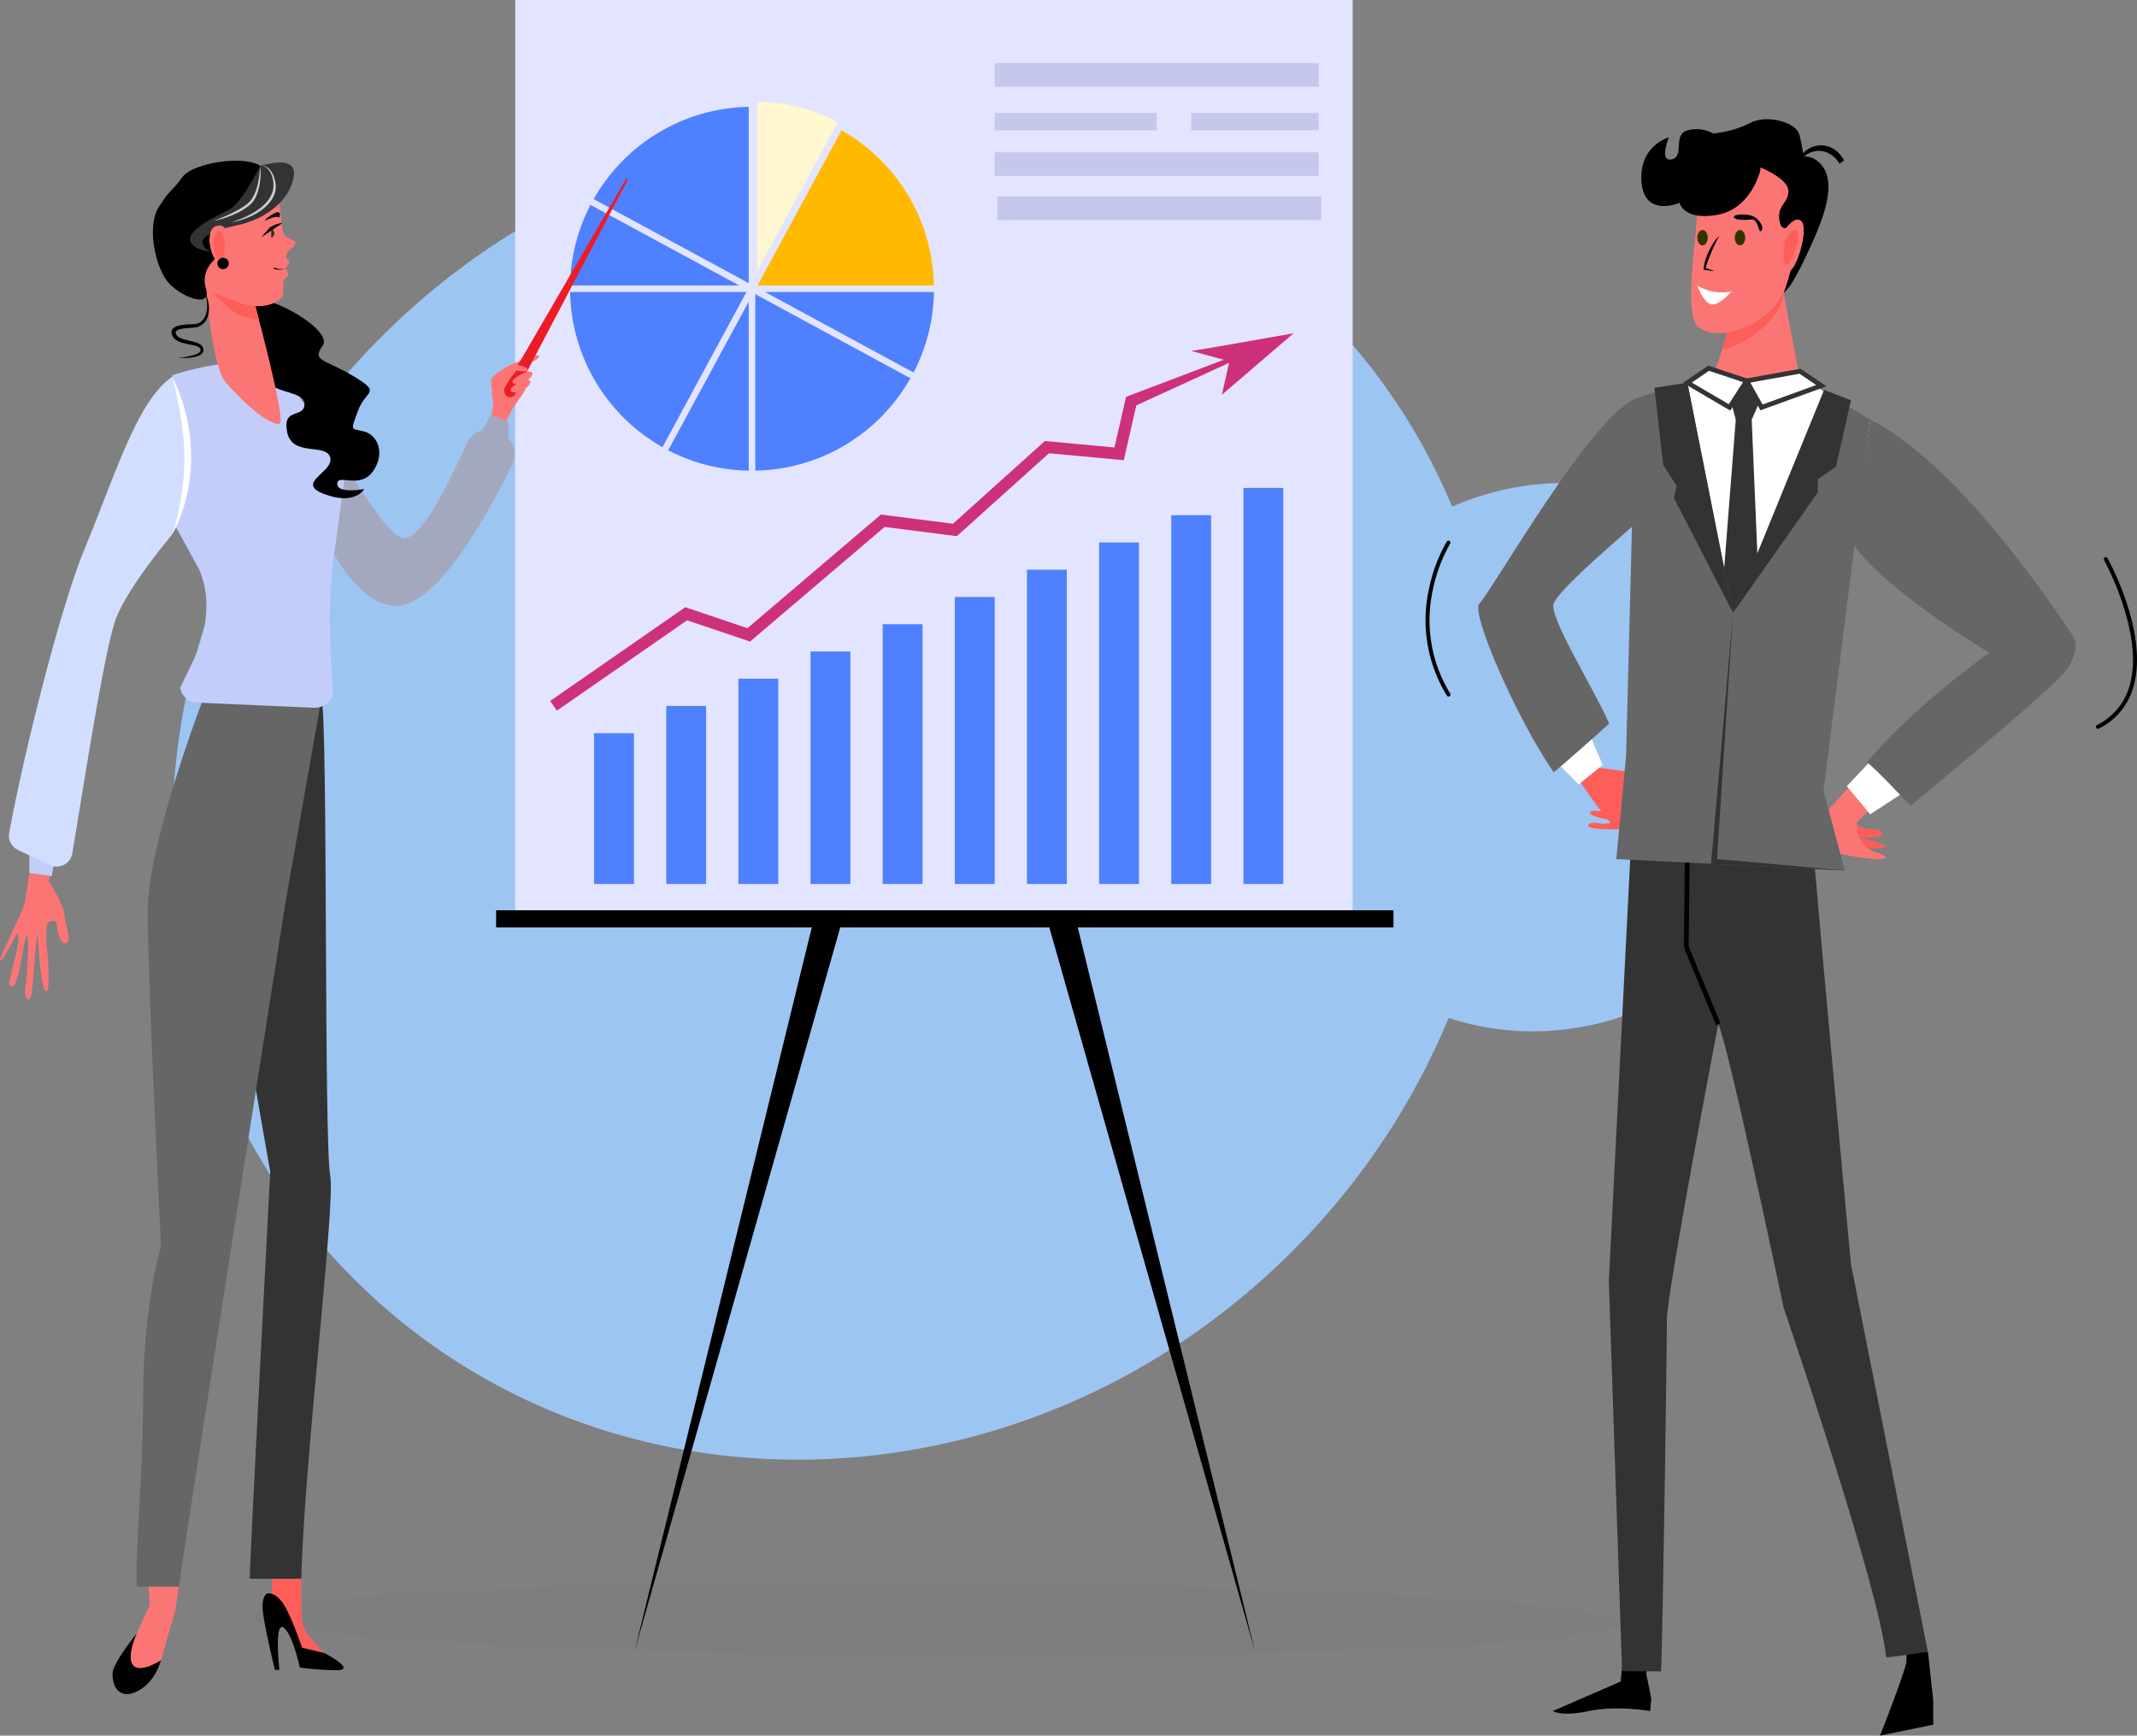 <svg id="Calque_2" data-name="Calque 2" xmlns="http://www.w3.org/2000/svg" width="451.34" height="366.592" viewBox="0 0 451.34 366.592">
  <rect x="0" y="0" width="451.34" height="366.592" fill="#808080" stroke="none"/>
  <g id="Layer_1" data-name="Layer 1" transform="translate(0)">
    <path id="Tracé_154" data-name="Tracé 154" d="M170.782,342.066c53.921,52.524,142.781,48.762,198.474-8.417a151.6,151.6,0,0,0,31.607-47.839c20.427,6.793,44.537,1.341,61.326-15.895,22.943-23.55,23.533-60.185,1.322-81.823-16.524-16.1-41-19.358-61.922-10.276a129.191,129.191,0,0,0-29.121-42.805c-53.921-52.527-142.781-48.762-198.474,8.414S116.861,289.539,170.782,342.066Z" transform="translate(-94.894 -70.814)" fill="#9dc5f2"/>
    <path id="Tracé_155" data-name="Tracé 155" d="M479.256,1215.322c-.022,4.225-64.776,7.292-144.623,6.849s-144.568-4.214-144.543-8.453,64.776-7.292,144.623-6.849S479.281,1211.1,479.256,1215.322Z" transform="translate(-137.422 -872.468)" fill="#666" opacity="0.08"/>
    <path id="Tracé_156" data-name="Tracé 156" d="M798.05,700.49l43.938,154.661L804.129,700.49Z" transform="translate(-576.943 -506.415)"/>
    <path id="Tracé_157" data-name="Tracé 157" d="M527.718,700.49,483.78,855.151,521.64,700.49Z" transform="translate(-349.744 -506.415)"/>
    <rect id="Rectangle_9" data-name="Rectangle 9" width="176.87" height="192.263" transform="translate(108.816)" fill="#e3e4ff"/>
    <path id="Tracé_158" data-name="Tracé 158" d="M618.9,222.63H583.25l31.354,17A38.235,38.235,0,0,0,618.9,222.63Z" transform="translate(-421.655 -160.949)" fill="#4f80ff"/>
    <path id="Tracé_159" data-name="Tracé 159" d="M434.59,222.63A38.417,38.417,0,0,0,454.1,255.389l17.732-32.759Z" transform="translate(-314.182 -160.949)" fill="#4f80ff"/>
    <path id="Tracé_160" data-name="Tracé 160" d="M575.76,224.26v37.275a38.416,38.416,0,0,0,32.759-19.521Z" transform="translate(-416.24 -162.127)" fill="#4f80ff"/>
    <path id="Tracé_161" data-name="Tracé 161" d="M434.59,173.22h35.724L438.9,156.2a38.215,38.215,0,0,0-4.311,17.02Z" transform="translate(-314.182 -112.924)" fill="#4f80ff"/>
    <path id="Tracé_162" data-name="Tracé 162" d="M595.174,99.37,577.42,132.135h37.264a38.405,38.405,0,0,0-19.51-32.765Z" transform="translate(-417.44 -71.839)" fill="#ffba00"/>
    <path id="Tracé_163" data-name="Tracé 163" d="M485.294,118.7V81.46a38.414,38.414,0,0,0-32.754,19.491Z" transform="translate(-327.159 -58.891)" fill="#4f80ff"/>
    <path id="Tracé_164" data-name="Tracé 164" d="M577.42,77.46v35.671l17-31.365a38.233,38.233,0,0,0-17-4.305Z" transform="translate(-417.44 -55.999)" fill="#fff7cf"/>
    <path id="Tracé_165" data-name="Tracé 165" d="M526.371,229.94l-17.011,31.4a38.248,38.248,0,0,0,17.011,4.305Z" transform="translate(-368.237 -166.234)" fill="#4f80ff"/>
    <rect id="Rectangle_10" data-name="Rectangle 10" width="8.417" height="31.839" transform="translate(125.475 154.863)" fill="#4f80ff"/>
    <rect id="Rectangle_11" data-name="Rectangle 11" width="8.417" height="37.596" transform="translate(140.713 149.109)" fill="#4f80ff"/>
    <rect id="Rectangle_12" data-name="Rectangle 12" width="8.417" height="43.351" transform="translate(155.952 143.354)" fill="#4f80ff"/>
    <rect id="Rectangle_13" data-name="Rectangle 13" width="8.417" height="49.105" transform="translate(171.187 137.597)" fill="#4f80ff"/>
    <rect id="Rectangle_14" data-name="Rectangle 14" width="8.417" height="54.863" transform="translate(186.425 131.843)" fill="#4f80ff"/>
    <rect id="Rectangle_15" data-name="Rectangle 15" width="8.417" height="60.617" transform="translate(201.663 126.088)" fill="#4f80ff"/>
    <rect id="Rectangle_16" data-name="Rectangle 16" width="8.417" height="66.374" transform="translate(216.898 120.331)" fill="#4f80ff"/>
    <rect id="Rectangle_17" data-name="Rectangle 17" width="8.417" height="72.129" transform="translate(232.136 114.576)" fill="#4f80ff"/>
    <rect id="Rectangle_18" data-name="Rectangle 18" width="8.417" height="77.883" transform="translate(247.374 108.819)" fill="#4f80ff"/>
    <rect id="Rectangle_19" data-name="Rectangle 19" width="8.417" height="83.64" transform="translate(262.612 103.065)" fill="#4f80ff"/>
    <path id="Tracé_166" data-name="Tracé 166" d="M576.384,254.06h0c-.751.133-20.9,3.724-21.63,3.724l6.885,1.87L541,267.486c-1.081,4.71-1.845,8.054-2.452,10.7L523.86,276.82l-19.427,17.474-15.216-1.939-28.182,24L447.9,311.926l-28.537,19.8,1.421,2.047,27.506-19.084,13.3,4.488c3.355-2.859,25.373-21.61,28.409-24.206l15.257,1.939c1.108-.984,18.751-16.864,19.466-17.507l15.792,1.474c.676-2.959,2.316-10.126,2.651-11.586l19.588-8.974-1.518,6.732Z" transform="translate(-303.172 -183.671)" fill="#cd3179"/>
    <rect id="Rectangle_20" data-name="Rectangle 20" width="189.526" height="3.621" transform="translate(104.779 192.263)"/>
    <rect id="Rectangle_21" data-name="Rectangle 21" width="68.43" height="4.987" transform="translate(210.08 13.329)" fill="#c5c8ea"/>
    <rect id="Rectangle_22" data-name="Rectangle 22" width="68.43" height="4.987" transform="translate(210.08 32.169)" fill="#c5c8ea"/>
    <rect id="Rectangle_23" data-name="Rectangle 23" width="68.43" height="4.987" transform="translate(210.634 41.503)" fill="#c5c8ea"/>
    <rect id="Rectangle_24" data-name="Rectangle 24" width="34.214" height="3.663" transform="translate(210.08 23.868)" fill="#c5c8ea"/>
    <rect id="Rectangle_25" data-name="Rectangle 25" width="26.927" height="3.663" transform="translate(251.583 23.868)" fill="#c5c8ea"/>
    <path id="Tracé_167" data-name="Tracé 167" d="M19.521,323.665C12.738,340.12,5.892,396.908,4.995,399.074c-1.288,3.111-5.112,10.822-5,11.29.224.939,3.6-5.674,3.6-5.674,1.022.936-.845,6.131-1.047,7.785s-1.349,3.544.091,3.369,2.469-10.681,3.048-10.753,0,9.159-.349,11.279,1.064,3.962,1.455.127.975-13.113,1.147-11.3.643,10.728,1.6,11.589.864-3.715.385-8.788a20.928,20.928,0,0,1-.055-4.679,1.313,1.313,0,0,1,1.54-1.222.67.67,0,0,1,.535.634c.1,1.086.579,4.245,1.967,4.078s-.036-3.308-.277-5.843-3.35-7.3-3.35-7.3,11.2-48.246,14.338-55.8c2.928-7.051,9.545-16.435,10.406-17.646l1.385-33.1C30.88,292.214,26.533,306.643,19.521,323.665Z" transform="translate(0.009 -207.579)" fill="#fc7575"/>
    <path id="Tracé_168" data-name="Tracé 168" d="M22.4,644.45V650.3l4.724.637.723-4.006Z" transform="translate(-16.192 -465.901)" fill="#c2cef9"/>
    <path id="Tracé_169" data-name="Tracé 169" d="M385.79,273.469s6.181-3.134,6.926-2.388-5.718,3-5.718,3Z" transform="translate(-278.902 -195.894)" fill="#fc7575"/>
    <path id="Tracé_170" data-name="Tracé 170" d="M372.79,291.15l.889-4.779s-.449-4.577-.449-5.425,4.674-4.214,5.8-3.095c.277.277,1.6,3.048,1.743,3.325.69,1.346-2.563,4.876-3.23,6.234l-2.036,4.139Z" transform="translate(-269.504 -200.708)" fill="#fc7575"/>
    <path id="Tracé_171" data-name="Tracé 171" d="M384.538,180.167l25.489-43.9a.194.194,0,0,1,.277-.075.244.244,0,0,1,.061.313l-23.7,45.119a1.214,1.214,0,0,1-1.74.554,1.524,1.524,0,0,1-.418-1.962A.384.384,0,0,1,384.538,180.167Z" transform="translate(-277.836 -98.436)" fill="#ed1c24"/>
    <path id="Tracé_172" data-name="Tracé 172" d="M258.531,300.537a4.9,4.9,0,0,0-6.533,2.41c-3.99,8.752-9.581,20.092-13.3,20.092-5.2,0-19.829-30.648-26.135-33.43-2.723,23.863,7.885,29.617,8.168,30.379.887,2.4,7.433,17.349,16.316,17.349s19.973-20.5,24.483-29.9a4.929,4.929,0,0,0-2.347-6.6Z" transform="translate(-153.347 -209.372)" fill="#a3a8bf"/>
    <path id="Tracé_173" data-name="Tracé 173" d="M367.193,316.03,364.55,321l6.37,2.48V317.6Z" transform="translate(-263.547 -228.472)" fill="#a3a8bf"/>
    <path id="Tracé_174" data-name="Tracé 174" d="M194.918,633.113c-1.385-7.55-.468-95.077-1.84-101.073L173.13,580.109l9.107,52.034s-4.294,81.352-4.333,85.94h10.9C189.3,694.345,196.02,639.183,194.918,633.113Z" transform="translate(-125.161 -384.635)" fill="#333"/>
    <path id="Tracé_175" data-name="Tracé 175" d="M100.281,1213.416,95,1225.086l1.435,4.131,6.25-4.131,3.086-10.783.679-4.763h-6.4C100.189,1212,100.281,1213.416,100.281,1213.416Z" transform="translate(-68.677 -874.43)" fill="#fc7575"/>
    <path id="Tracé_176" data-name="Tracé 176" d="M135.492,573.563l7.647-43.37c-.078-.335-24.658-.693-24.658-.693s-12.06,31.077-12.06,45.734,2.8,70.815,2.8,70.815-3.793,12.085-3.793,32.956c0,15.565-1.709,31.7-1.31,38.9H113C115.552,699.939,135.492,573.563,135.492,573.563Z" transform="translate(-75.222 -382.799)" fill="#666"/>
    <path id="Tracé_177" data-name="Tracé 177" d="M213.777,1214.385c-.651-1.061-.831-5.042-.709-10.805h-6.151a31.917,31.917,0,0,1-.227,4.247l7.929,12.961,4.175-.878A25.748,25.748,0,0,1,213.777,1214.385Z" transform="translate(-149.423 -870.121)" fill="#fd5e5a"/>
    <path id="Tracé_178" data-name="Tracé 178" d="M201.123,1214.757s-.981.2-1.014,2.726,2.615,13.379,2.615,13.379h.956s-1.133-10.079.8-8.965,3.508,8.481,3.508,8.481a60.667,60.667,0,0,0,7.575.554c4.807.105-2.349-3.6-2.349-3.6l-4.749-1.15s-2.452-7.27-4.2-9.592S201.123,1214.757,201.123,1214.757Z" transform="translate(-144.665 -878.17)"/>
    <path id="Tracé_179" data-name="Tracé 179" d="M153.871,281.8c-2.189-3.075-.05-6.5-8.423-6.45a61.4,61.4,0,0,0-17.643,2.962L126.42,306.8l.1-.119,6.91,12.623c2.654,5.929,1.662,13.326-1.172,19.194l-2.8,5.8a3.709,3.709,0,0,0,3.726,3.172l24.381,1.075c2.336.1,4.261-1.56,4.131-3.582-.435-6.724-1.244-18.66.175-28.207.684-4.6,2.028-15.659,2.563-17.842C164.438,298.909,157.528,286.932,153.871,281.8Z" transform="translate(-91.392 -199.061)" fill="#c2cef9"/>
    <path id="Tracé_180" data-name="Tracé 180" d="M41.436,320.234h0a44.021,44.021,0,0,0,.7-30.753l-.812-2.341c-7.353,5.073-11.6,19.51-18.613,36.533-4.884,11.855-12.553,41.852-15.859,59.819a3.325,3.325,0,0,0,1.829,3.6c1.939.934,4.577,2.15,6.813,3.2a3.305,3.305,0,0,0,4.677-2.424c2.216-12.941,6.907-44.032,9.367-49.989C32.468,330.829,40.575,321.456,41.436,320.234Z" transform="translate(-4.913 -207.586)" fill="#d2deff"/>
    <path id="Tracé_181" data-name="Tracé 181" d="M131.531,320.227c3.8-13.548,2.621-21.752-.111-33.1C137,298.631,136.354,311.032,131.531,320.227Z" transform="translate(-95.007 -207.579)" fill="#fff"/>
    <path id="Tracé_182" data-name="Tracé 182" d="M90.88,1245.21s-5.12,6.314-5.12,8.486.69,3.862,2.493,4.289,6.128-1.488,7.741-7.112c0,0-4.186,2.787-5.818,1.15S90.88,1245.21,90.88,1245.21Z" transform="translate(-61.997 -900.217)"/>
    <path id="Tracé_183" data-name="Tracé 183" d="M181.66,228.106s3.546,8.977,4.513,14.332,9.464,3.987,9.464,7.165-4.74.571-3.665,5.935,8.245,2.23,9.1,5.372-7.65,5.347-1.183,7.758,8.378-1.092,8.378-1.092-5.7,1.108-5.7-1.108,4.812,1.225,7.508-2.607,1.033-7.633-1.8-8.422-3.02.208-1.358-4.355,5.173-3.641-.923-7.334-8.927-3.048-6.494-6.505S185.392,224.374,181.66,228.106Z" transform="translate(-131.328 -164.286)"/>
    <path id="Tracé_184" data-name="Tracé 184" d="M156.17,217.48s1.676,16.6,3.976,19.918c1.438,2.067,9.087,9.908,11.792,9.32,1.626-.355-5.921-27.858-5.921-27.858Z" transform="translate(-112.9 -157.226)" fill="#fc7575"/>
    <path id="Tracé_185" data-name="Tracé 185" d="M167.582,224.733c-.895-3.436-1.565-5.874-1.565-5.874l-1.078-.152-8.769-1.227h0s5.416,5.458,7.062,6.187A12.468,12.468,0,0,0,167.582,224.733Z" transform="translate(-112.9 -157.226)" fill="#fd5e5a"/>
    <path id="Tracé_186" data-name="Tracé 186" d="M142.242,126.456s4-.416,5.245,4.968.9,8.833,1.662,9.592a9.527,9.527,0,0,0,2.413,1.449,2.215,2.215,0,0,1-1,1.518,2.284,2.284,0,0,0-1.083,1.8c0,.31.657.31.657.862s-.8,1.485-.8,1.485a1.905,1.905,0,0,1,.587,1.108c0,.554-.931,1.313-.931,1.313s-.139,2-.139,3.106-4,3.8-9.456,1.588-20.779-5.522-14.836-17.529A19.333,19.333,0,0,1,142.242,126.456Z" transform="translate(-89.078 -91.414)" fill="#fc7575"/>
    <path id="Tracé_187" data-name="Tracé 187" d="M129.821,142.928c.277.277-3.369,2.311-2.059,6.683s-5.929,1.507-8.375-1.9-4.106-11.393-1.612-15.4,2.577-3,4.968-6.311,14.928-5.034,17.3-1.662-1.781,8.459-6.079,10.678S129.821,142.928,129.821,142.928Z" transform="translate(-84.248 -88.565)"/>
    <path id="Tracé_188" data-name="Tracé 188" d="M159.694,124.588c.368,0,7.913-2.657,7.087,2.311s-5.89,9-12.146,10.284-9.2,3.15-5.522,5.541c0,0-4.233-.46-4.233-2.668s5.4-4.785,8.173-6.17S159.694,124.588,159.694,124.588Z" transform="translate(-104.738 -89.557)" fill="#333"/>
    <path id="Tracé_189" data-name="Tracé 189" d="M164.148,176.061s-.277-4.968-3.048-4.048-1.011,8.281,1.518,8.281S164.148,176.061,164.148,176.061Z" transform="translate(-115.447 -124.274)" fill="#fc7575"/>
    <path id="Tracé_190" data-name="Tracé 190" d="M165.167,178.5s-.416-2.8-1.565-2.216-.964,5.935.507,5.66S165.167,178.5,165.167,178.5Z" transform="translate(-117.733 -127.381)" fill="#fd5e5a"/>
    <path id="Tracé_191" data-name="Tracé 191" d="M208.854,204.053a3.325,3.325,0,0,0,2.247.152,3.427,3.427,0,0,1-2.363.086.139.139,0,1,1,.086-.263h0Z" transform="translate(-150.831 -147.495)"/>
    <path id="Tracé_192" data-name="Tracé 192" d="M201.55,163.615a7.225,7.225,0,0,1,2.571-1.8c1.144-.277.515,1.208.515,1.208S204.9,162.1,201.55,163.615Z" transform="translate(-145.707 -116.962)"/>
    <path id="Tracé_193" data-name="Tracé 193" d="M168.09,197.7a1.205,1.205,0,1,1-1.205-1.205A1.205,1.205,0,0,1,168.09,197.7Z" transform="translate(-119.775 -142.051)"/>
    <path id="Tracé_194" data-name="Tracé 194" d="M380.882,279.63l2.923-1.56s2.493.41,2.4,1.064-2.344.161-2.344.161L380.07,284Z" transform="translate(-274.767 -201.029)" fill="#fc7575"/>
    <path id="Tracé_195" data-name="Tracé 195" d="M393.465,283.433s-3.455,1.515-2.651,2.319,4.311-.831,4.053-2.092C394.759,283.129,393.465,283.433,393.465,283.433Z" transform="translate(-282.447 -204.844)" fill="#fc7575"/>
    <path id="Tracé_196" data-name="Tracé 196" d="M391.915,289.693s-3.455,1.515-2.651,2.319,4.311-.831,4.053-2.092C393.209,289.388,391.915,289.693,391.915,289.693Z" transform="translate(-281.326 -209.369)" fill="#fc7575"/>
    <path id="Tracé_197" data-name="Tracé 197" d="M206.76,174.6a1.094,1.094,0,0,1,.676.909,1.24,1.24,0,0,1-.676.972Z" transform="translate(-149.474 -126.226)" fill="#330"/>
    <path id="Tracé_198" data-name="Tracé 198" d="M199.35,172.924s1.064-1.335,1.768-2.039a6.245,6.245,0,0,1,2.707-.975Z" transform="translate(-144.117 -122.835)"/>
    <path id="Tracé_199" data-name="Tracé 199" d="M172.685,126.44a13.133,13.133,0,0,1-.815,6.333,5.8,5.8,0,0,1-.864,1.421c-1.851,1.984-5.48,3.325-8.157,3.879,7.464-2.859,7.846-4.488,8.048-4.619a9.505,9.505,0,0,0,1.189-2.837A22.186,22.186,0,0,0,172.685,126.44Z" transform="translate(-117.729 -91.409)" fill="#ccc"/>
    <path id="Tracé_200" data-name="Tracé 200" d="M183.034,126.44c1.477.036,2.408,1.809,2.707,3.38.9,4.48-4.5,7.735-9.251,8.536,3.3-1.067,7.519-3.048,8.63-6.35C185.774,130.136,184.993,126.853,183.034,126.44Z" transform="translate(-127.59 -91.409)" fill="#ccc"/>
    <path id="Tracé_201" data-name="Tracé 201" d="M137.692,222.17c1.491,2.516,1.513,6.489-1.366,7.494-1.108.36-5.3.039-4.594,1.527.7,1.579,4.45,1.169,5.486,2.516a1.369,1.369,0,0,1,.277,1.033c-.277,1.5-3.762,1.571-5.306,1.477,1.061-.116,3.987-.468,4.619-1.327.252-.341,0-.779-.344-.984-1.369-.792-5.231-.452-5.655-2.87-.371-2.111,3.84-1.84,5.145-2a2.494,2.494,0,0,0,1.286-.684C138.686,226.93,138.459,224.032,137.692,222.17Z" transform="translate(-94.549 -160.617)"/>
    <path id="Tracé_202" data-name="Tracé 202" d="M1438.652,1259.518a8.319,8.319,0,0,1,0,2.46c-1.637,5.472-5.521,15.155-5.521,15.155l11.246-2.316v-5.051l-1.108-10.276Q1440.948,1259.523,1438.652,1259.518Z" transform="translate(-1036.071 -910.541)"/>
    <path id="Tracé_203" data-name="Tracé 203" d="M1198.282,1270.983l-.3,2.9-1.413.624c-3.69,1.629-12.925,5.61-12.925,5.61s1.817,1.25,7.674,0,12.925,0,12.925,0l.2-2.7-1.009-4.987s0-1.277.028-1.621C1201.607,1270.8,1200.128,1271,1198.282,1270.983Z" transform="translate(-855.703 -918.724)"/>
    <path id="Tracé_204" data-name="Tracé 204" d="M1198.875,577.5l1.108,1.385c-1.011-.139-2.194-.194-2.4.277-.249.576,2.236,1.2,3.843,1.543l.524.659-1.563.216s-3.172-.731-3.172.338,7.613.779,7.613.779l.587-12.19-5.818-.767s-1.183-2.494-2.751-6c-1.5,1.421-3.194,2.613-4.807,3.909C1195.908,573.321,1198.875,577.5,1198.875,577.5Z" transform="translate(-861.776 -407.553)" fill="#fd5e5a"/>
    <path id="Tracé_205" data-name="Tracé 205" d="M1187.24,564.149l4.5,4.513,5.056-4.1-3.048-7.134Z" transform="translate(-858.306 -402.991)" fill="#fff"/>
    <path id="Tracé_206" data-name="Tracé 206" d="M1168.77,316.674c5.322-5.48,3.122-20.156,3.122-20.156s-2.588-1.923-11.886,1.723-30.2,40.45-32.95,43.268c-1.831,1.887,7.757,24,15.712,35.629,1.632-1.313,10.221-8.88,11.739-10.32-3.405-7.63-12.764-22.577-11.739-25.309C1144.27,337.5,1163.448,322.154,1168.77,316.674Z" transform="translate(-814.632 -214)" fill="#666"/>
    <path id="Tracé_207" data-name="Tracé 207" d="M1238.7,722.65c0-5.685,10.839-62.3,10.839-62.3l3.125-42.794-21.148-3.341-5.087,100.441,2.793,82.358c1.87.022,6.356.033,8.231.044C1237.814,790.636,1238.7,728.038,1238.7,722.65Z" transform="translate(-886.638 -444.04)" fill="#333"/>
    <path id="Tracé_208" data-name="Tracé 208" d="M1336.168,792.994l-16.252-81.92s-8.4-89.874-8.4-93.664c0-.3.089-1.064.238-2.156-13.379-.3-13-1.9-26.741-.421.662,13.354.116,29.238.116,29.238s5.04,13.005,6.757,16.28c2.036,3.879,13.808,59.875,13.808,59.875s20.3,59.476,21.66,73.863C1328.887,794.094,1334.634,793.016,1336.168,792.994Z" transform="translate(-928.988 -444.045)" fill="#333"/>
    <path id="Tracé_209" data-name="Tracé 209" d="M1370.7,115.062c.172-4.156,6.669-6.522,9.7-1.108l-.939.731C1376.878,110.483,1371.952,111.566,1370.7,115.062Z" transform="translate(-990.937 -80.106)"/>
    <path id="Tracé_210" data-name="Tracé 210" d="M1320.476,228.684l-4.206-22.164-9.143,5.38s-2.9,12.592-4.835,16.363C1298.924,234.824,1300.287,254.65,1320.476,228.684Z" transform="translate(-940.456 -149.302)" fill="#fc7575"/>
    <path id="Tracé_211" data-name="Tracé 211" d="M1312.91,223.042c4.269-.3,12.745-6.453,12.958-11.758l-.895-4.724-9.143,5.38S1314.428,218.058,1312.91,223.042Z" transform="translate(-949.158 -149.331)" fill="#fd5e5a"/>
    <path id="Tracé_212" data-name="Tracé 212" d="M1298.221,116.339s-7.655,3.325-7.655,9.9-3.048,22.929,0,26.06,13.362,1.355,17.967-6.7,3.845-24.741,2.4-26.232S1301.066,113.411,1298.221,116.339Z" transform="translate(-932.025 -83.403)" fill="#fc7575"/>
    <path id="Tracé_213" data-name="Tracé 213" d="M1276.332,101.1v.607s-1.865,8.082-9.029,9.392-8.035-2.524-8.035-2.524-7.458,3.233-8.035-4.433,5.791-9.395,5.791-9.395-2.158,5.264.59,4.646.227-5.051,3.156-6.059a7.318,7.318,0,0,1,5.627.6,22.841,22.841,0,0,0,7.8-2.216c3.239-1.815,9.7-.3,10.39,2.527a38.019,38.019,0,0,1,.895,4.746c-.055-.554,1.97.144,2.064.2,6.372,3.577,1.662,13.745-1.471,20.441a62.054,62.054,0,0,1-3.031,5.788,11.692,11.692,0,0,1-1.784,2.216s3.341-9.143,2.216-12.262-2.493.2-3.089-3.031,1.865-3.638,1.865-6.261S1276.332,101.1,1276.332,101.1Z" transform="translate(-904.543 -65.739)"/>
    <path id="Tracé_214" data-name="Tracé 214" d="M1357.3,170.87s2.749-4.848,4.417-3.131-1.324,11.465-2.992,10.5S1357.3,170.87,1357.3,170.87Z" transform="translate(-981.239 -121)" fill="#fc7575"/>
    <path id="Tracé_215" data-name="Tracé 215" d="M1293.84,217.63a9.93,9.93,0,0,0,7.267,1.247s-2.327,2.748-4.084,2.754S1293.84,217.63,1293.84,217.63Z" transform="translate(-935.372 -157.334)" fill="#fff"/>
    <path id="Tracé_216" data-name="Tracé 216" d="M1360.033,177.127s2.061-2.879,2.6-1.313-1.768,7.727-2.6,6.868S1360.033,177.127,1360.033,177.127Z" transform="translate(-982.958 -126.766)" fill="#fd5e5a"/>
    <path id="Tracé_217" data-name="Tracé 217" d="M1299.8,183.245a10.311,10.311,0,0,0-1.158,3.951,21.7,21.7,0,0,0,2.305.277c-.618-.219-1.236-.432-1.862-.607.233-1.189,2.241-6.181,2.959-6.716C1301.194,180.516,1300.191,182.394,1299.8,183.245Z" transform="translate(-938.842 -130.238)"/>
    <path id="Tracé_218" data-name="Tracé 218" d="M1324.636,176.974c0,.895-.5,1.621-1.108,1.621s-1.108-.726-1.108-1.621.5-1.624,1.108-1.624S1324.636,176.084,1324.636,176.974Z" transform="translate(-956.034 -126.768)" fill="#330"/>
    <path id="Tracé_219" data-name="Tracé 219" d="M1296.046,176.974c0,.895-.5,1.621-1.108,1.621s-1.108-.726-1.108-1.621.5-1.624,1.108-1.624S1296.046,176.084,1296.046,176.974Z" transform="translate(-935.365 -126.768)" fill="#330"/>
    <path id="Tracé_220" data-name="Tracé 220" d="M1322.415,163.628s2.89-.579,4.366.945.934,2.494.554,2.494-.5-2.638-1.962-2.494C1321.277,164.991,1321.218,163.734,1322.415,163.628Z" transform="translate(-955.541 -118.216)"/>
    <path id="Tracé_221" data-name="Tracé 221" d="M1414.356,630.756s5.541.693,5.541-.673-4.871-.457-5.425-2.053l-.333,4.957s5.76.626,6.422-.055S1414.356,630.756,1414.356,630.756Z" transform="translate(-1022.342 -454.031)" fill="#fd5e5a"/>
    <path id="Tracé_222" data-name="Tracé 222" d="M1389.978,591.7s-1.443,2.449-.391,3.532.887,3.53,1.33,3.53.055.277.884,1.141,10.739,2.277,10.739,1.31c0-.368-.922-.768-2.067-1.108a5.843,5.843,0,0,1-4.034-6.023c-.175-.507,3.693-3.7,9.143-7.974a55.835,55.835,0,0,0-6.1-5.026C1394.424,586.762,1390.51,591.137,1389.978,591.7Z" transform="translate(-1004.313 -420.088)" fill="#fc7575"/>
    <path id="Tracé_223" data-name="Tracé 223" d="M1413.525,577.58l-5.7,6.031,4.932,5.937,8.392-5.472Z" transform="translate(-1017.773 -417.558)" fill="#fff"/>
    <path id="Tracé_224" data-name="Tracé 224" d="M1407.4,319.206c-5.159-2.568-10.315,11.6-4.433,24.611,4.311,9.558,29.551,24.586,29.551,24.586s-15.856,11.2-25.836,23.159c2.017,1.529,7.425,7.356,9.22,9.171,10.946-9.173,31.172-25.761,33.158-29.024,2.9-4.785,1.236-6.575,1.236-6.575S1427.655,329.283,1407.4,319.206Z" transform="translate(-1012.374 -230.548)" fill="#666"/>
    <path id="Tracé_225" data-name="Tracé 225" d="M1246.356,290.089l-2.446,89.522,38.3,1.6,12.044-87.583-15.543-10.085-10.536,1.5-7.685-2.028Z" transform="translate(-899.275 -204.6)" fill="#fff"/>
    <path id="Tracé_226" data-name="Tracé 226" d="M1318.44,293.558l1.313,4.979h3.369l2.172-4.979-3.239-3.228Z" transform="translate(-953.156 -209.892)" fill="#333"/>
    <path id="Tracé_227" data-name="Tracé 227" d="M1295.2,288.988l3.616-5.613-8.029-2.665-4.491,3.059Z" transform="translate(-929.921 -202.938)" fill="#fff" stroke="#333" stroke-miterlimit="10" stroke-width="1"/>
    <path id="Tracé_228" data-name="Tracé 228" d="M1334.623,290.651l-3.133-5.613,11.265-2.028,4.524,3.045Z" transform="translate(-962.591 -204.6)" fill="#fff" stroke="#333" stroke-miterlimit="10" stroke-width="1"/>
    <path id="Tracé_229" data-name="Tracé 229" d="M1312.849,319.95h3.369l2.172,51.41-5.02,7.436-4.48-8.137Z" transform="translate(-946.252 -231.306)" fill="#333"/>
    <path id="Tracé_230" data-name="Tracé 230" d="M1247.138,291.75l9.647,48.609,19.449-46.523,9.553,5.727-9.891,78.39,4.488,16.834-48.255-2.421,2.058-21.707,1.945-75.5Z" transform="translate(-890.759 -210.919)" fill="#666"/>
    <path id="Tracé_231" data-name="Tracé 231" d="M1268.125,291.75l9.647,48.609-12.5-24.3.61-2.463-2.854-4.469-1.87-16.294Z" transform="translate(-911.746 -210.919)" fill="#333"/>
    <path id="Tracé_232" data-name="Tracé 232" d="M1340.35,297.2l-19.23,47.1,17.9-25.436v-2.8l3.826-2.621,3.178-14.038Z" transform="translate(-955.094 -214.859)" fill="#333"/>
    <path id="Tracé_233" data-name="Tracé 233" d="M1304.32,520.209l4.655-53.009-3.388,52.006,26.988,2.422Z" transform="translate(-942.948 -337.76)" fill="#333"/>
    <path id="Tracé_234" data-name="Tracé 234" d="M1598.128,460.927a.416.416,0,0,1-.191-.784,13.219,13.219,0,0,0,6.857-8.165c3.3-10.938-5.281-26.559-5.369-26.714a.417.417,0,0,1,.729-.4c.36.651,8.841,16.069,5.438,27.356a13.987,13.987,0,0,1-7.275,8.666A.418.418,0,0,1,1598.128,460.927Z" transform="translate(-1155.055 -306.995)"/>
    <path id="Tracé_235" data-name="Tracé 235" d="M1091.606,445.046a.418.418,0,0,1-.355-.2,30.415,30.415,0,0,1-3.793-22.442,33.383,33.383,0,0,1,3.8-10.124.416.416,0,0,1,.7.441,33.276,33.276,0,0,0-3.69,9.88,29.615,29.615,0,0,0,3.693,21.818.416.416,0,0,1-.136.571A.421.421,0,0,1,1091.606,445.046Z" transform="translate(-785.67 -297.929)"/>
    <line id="Ligne_1" data-name="Ligne 1" x1="0.194" y2="17.829" transform="translate(356.144 182.197)" fill="none" stroke="#000" stroke-miterlimit="10" stroke-width="1"/>
    <line id="Ligne_2" data-name="Ligne 2" x1="6.757" y1="16.28" transform="translate(356.144 200.026)" fill="none" stroke="#000" stroke-miterlimit="10" stroke-width="1"/>
  </g>
</svg>
